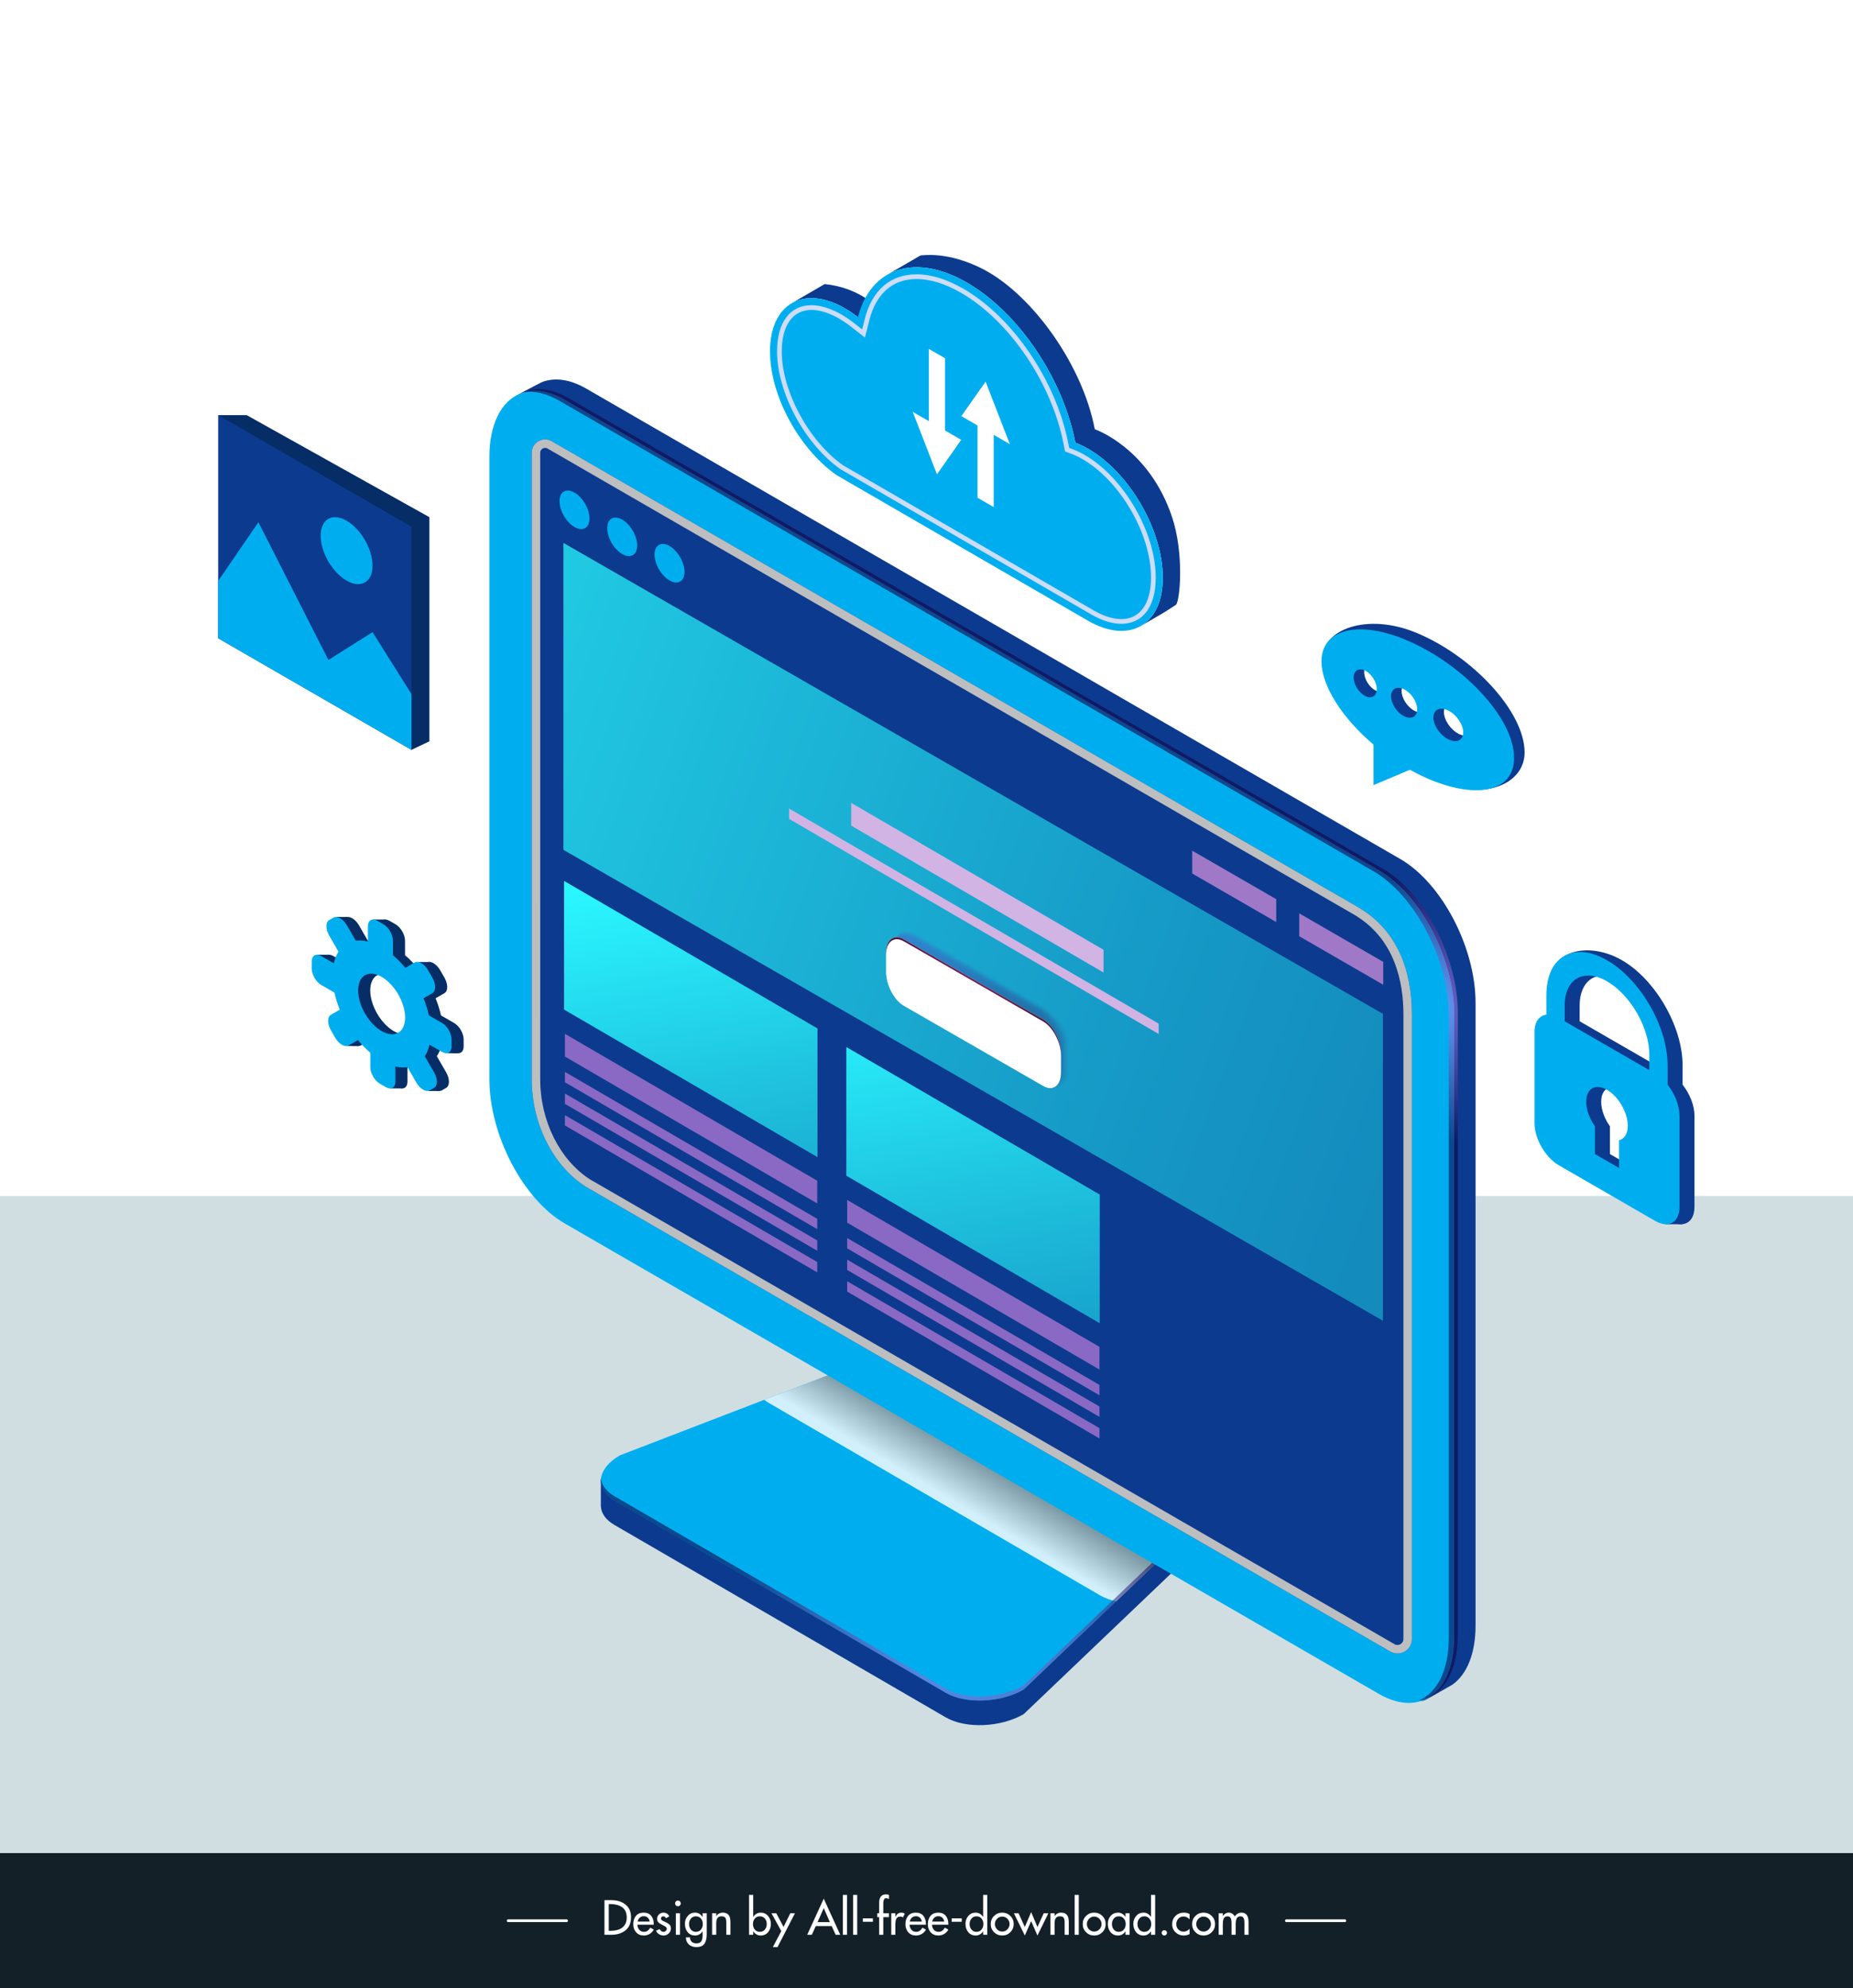 <?xml version="1.0" encoding="utf-8"?>
<!-- Generator: Adobe Illustrator 16.0.0, SVG Export Plug-In . SVG Version: 6.00 Build 0)  -->
<!DOCTYPE svg PUBLIC "-//W3C//DTD SVG 1.1//EN" "http://www.w3.org/Graphics/SVG/1.1/DTD/svg11.dtd">
<svg version="1.1" id="Layer_1" xmlns="http://www.w3.org/2000/svg" xmlns:xlink="http://www.w3.org/1999/xlink" x="0px" y="0px"
	 width="1024px" height="1098.727px" viewBox="0 0 1024 1098.727" enable-background="new 0 0 1024 1098.727" xml:space="preserve">
<rect x="0" y="0" width="1024" height="1098.727" fill="#808080" stroke="none"/>
<rect x="-0.002" fill="#FFFFFF" width="1024.004" height="1024"/>
<rect x="-0.002" y="660.885" fill="#D0DEE2" width="1024.004" height="363.115"/>
<g>
	<rect x="0.001" y="1024.002" fill="#132028" width="1024.003" height="74.725"/>
	<g>
		<g>
			<path fill="#FFFFFF" d="M334.035,1050.005h3.956c3.112,0,5.677,0.819,7.691,2.458c2.029,1.621,3.042,3.957,3.042,7.001
				c0,3.135-1.002,5.525-3.021,7.182c-2.007,1.659-4.605,2.486-7.786,2.486h-3.883V1050.005z M336.421,1066.957h0.832
				c1.241,0,2.406-0.127,3.509-0.376c1.094-0.242,2.059-0.661,2.879-1.245c0.822-0.58,1.478-1.344,1.964-2.279
				c0.494-0.941,0.737-2.105,0.737-3.491c0-1.366-0.243-2.531-0.724-3.515c-0.48-0.97-1.153-1.728-2.018-2.275
				c-0.863-0.55-1.812-0.958-2.857-1.216c-1.04-0.249-2.197-0.385-3.49-0.385h-0.832V1066.957z"/>
			<path fill="#FFFFFF" d="M352.226,1063.576c0.032,1.059,0.375,1.984,1.017,2.769c0.661,0.775,1.51,1.162,2.561,1.162
				c0.833,0,1.512-0.183,2.046-0.567c0.532-0.382,1.04-0.964,1.511-1.741l1.926,1.095c-0.557,1.015-1.32,1.807-2.296,2.383
				c-0.97,0.571-2.044,0.868-3.211,0.868c-1.772,0-3.197-0.595-4.259-1.776c-1.053-1.206-1.574-2.689-1.574-4.467
				c0-1.871,0.496-3.422,1.495-4.627c0.983-1.182,2.407-1.772,4.29-1.772c1.826,0,3.203,0.591,4.138,1.772
				c0.945,1.184,1.418,2.697,1.418,4.55v0.353H352.226z M359.006,1061.849c-0.139-0.913-0.48-1.642-1.053-2.168
				c-0.571-0.528-1.308-0.81-2.222-0.81c-0.44,0-0.851,0.077-1.23,0.226c-0.385,0.138-0.718,0.353-1.022,0.614
				c-0.287,0.279-0.534,0.604-0.729,0.961c-0.196,0.362-0.325,0.764-0.391,1.177H359.006z"/>
			<path fill="#FFFFFF" d="M368.012,1059.981c-0.345-0.7-0.846-1.044-1.518-1.044c-0.319,0-0.611,0.107-0.867,0.338
				c-0.255,0.226-0.378,0.513-0.378,0.828c0,0.306,0.095,0.562,0.291,0.766c0.195,0.215,0.459,0.416,0.794,0.605
				c0.224,0.097,0.392,0.181,0.512,0.232c0.115,0.063,0.313,0.15,0.584,0.269c0.135,0.064,0.255,0.127,0.358,0.154
				c0.095,0.037,0.172,0.059,0.223,0.104c0.845,0.384,1.515,0.84,2.005,1.343c0.492,0.511,0.735,1.184,0.735,2.036
				c0,1.117-0.404,2.052-1.217,2.811c-0.794,0.751-1.746,1.121-2.87,1.121c-0.453,0-0.896-0.066-1.314-0.193
				c-0.427-0.125-0.823-0.306-1.183-0.535c-0.365-0.236-0.681-0.503-0.968-0.835c-0.276-0.331-0.495-0.701-0.64-1.111l1.954-0.879
				c0.551,1.012,1.274,1.517,2.15,1.517c0.36,0,0.688-0.094,0.995-0.285c0.302-0.193,0.524-0.442,0.671-0.745
				c0.143-0.295,0.173-0.61,0.088-0.957c-0.084-0.35-0.351-0.683-0.788-0.979l-2.235-1.194c-0.391-0.201-0.723-0.395-1.013-0.602
				c-0.286-0.212-0.526-0.43-0.71-0.654c-0.186-0.232-0.327-0.481-0.416-0.761c-0.091-0.277-0.142-0.602-0.142-0.982
				c0-0.962,0.335-1.764,1.018-2.432c0.67-0.679,1.504-1.014,2.485-1.014c1.485,0,2.57,0.696,3.248,2.081L368.012,1059.981z"/>
			<path fill="#FFFFFF" d="M376.211,1051.826c0,0.426-0.152,0.785-0.459,1.099c-0.303,0.301-0.676,0.438-1.116,0.438
				c-0.442,0-0.81-0.138-1.116-0.438c-0.303-0.313-0.457-0.673-0.457-1.099c0-0.439,0.153-0.812,0.457-1.136
				c0.306-0.315,0.673-0.46,1.116-0.46c0.44,0,0.813,0.145,1.116,0.46C376.059,1051.015,376.211,1051.387,376.211,1051.826z
				 M375.773,1069.132h-2.286v-11.878h2.286V1069.132z"/>
			<path fill="#FFFFFF" d="M390.551,1068.91c0,2.23-0.43,3.955-1.274,5.194c-0.84,1.223-2.354,1.828-4.515,1.828
				c-1.672,0-3.046-0.481-4.111-1.448c-1.048-0.964-1.597-2.272-1.625-3.929h2.278c0,1.062,0.334,1.88,0.981,2.473
				c0.648,0.589,1.508,0.876,2.58,0.876c1.299,0,2.192-0.384,2.675-1.143c0.478-0.765,0.72-1.841,0.72-3.218v-2.265h-0.047
				c-0.476,0.713-1.062,1.268-1.764,1.663c-0.704,0.403-1.462,0.602-2.272,0.602c-1.762,0-3.147-0.618-4.165-1.854
				c-1.012-1.239-1.52-2.765-1.52-4.569c0-1.716,0.514-3.169,1.545-4.369c1.039-1.229,2.378-1.85,4.035-1.85
				c1.747,0,3.124,0.799,4.14,2.389h0.047v-2.036h2.29V1068.91z M384.533,1067.507c1.2,0,2.139-0.407,2.815-1.245
				c0.696-0.838,1.04-1.867,1.04-3.068c0-1.178-0.344-2.191-1.04-3.022c-0.676-0.823-1.615-1.233-2.815-1.233
				c-1.133,0-2.044,0.413-2.743,1.266c-0.671,0.829-1.015,1.819-1.015,2.99c0,1.201,0.343,2.226,1.015,3.045
				C382.488,1067.086,383.399,1067.507,384.533,1067.507z"/>
			<path fill="#FFFFFF" d="M395.807,1058.852h0.04c0.343-0.621,0.838-1.108,1.479-1.441c0.637-0.34,1.346-0.509,2.104-0.509
				c0.778,0,1.436,0.122,1.98,0.353c0.544,0.238,0.976,0.577,1.309,1.018c0.328,0.44,0.565,0.982,0.704,1.607
				c0.151,0.642,0.216,1.359,0.216,2.176v7.077h-2.277v-6.796c0-1.175-0.174-2.021-0.511-2.566
				c-0.338-0.561-1.039-0.832-2.104-0.832c-0.395,0-0.722,0.034-0.995,0.107c-0.271,0.077-0.503,0.189-0.708,0.327
				c-0.204,0.147-0.371,0.321-0.51,0.494c-0.13,0.187-0.261,0.393-0.374,0.616c-0.052,0.113-0.104,0.266-0.143,0.453
				c-0.043,0.181-0.078,0.376-0.112,0.576c-0.034,0.19-0.066,0.382-0.081,0.578c-0.013,0.201-0.019,0.348-0.019,0.47v1.121v5.451
				h-2.289v-11.878h2.289V1058.852z"/>
			<path fill="#FFFFFF" d="M413.945,1047.105h2.284v12.129h0.048c1.053-1.554,2.429-2.333,4.14-2.333c1.66,0,3.001,0.62,4.037,1.85
				c1.03,1.2,1.548,2.653,1.548,4.369c0,1.805-0.518,3.33-1.524,4.569c-1.021,1.236-2.4,1.854-4.159,1.854
				c-0.81,0-1.571-0.198-2.276-0.602c-0.7-0.396-1.289-0.95-1.765-1.663h-0.048v1.853h-2.284V1047.105z M419.853,1067.507
				c1.209,0,2.145-0.407,2.826-1.245c0.693-0.838,1.032-1.867,1.032-3.068c0-1.178-0.339-2.191-1.032-3.022
				c-0.681-0.823-1.617-1.233-2.826-1.233c-1.133,0-2.044,0.413-2.738,1.266c-0.678,0.829-1.013,1.819-1.013,2.99
				c0,1.201,0.335,2.226,1.013,3.045C417.809,1067.086,418.72,1067.507,419.853,1067.507z"/>
			<path fill="#FFFFFF" d="M426.329,1057.254h2.665l4.007,7.544l3.728-7.544h2.569l-9.619,18.679h-2.591l4.671-8.833
				L426.329,1057.254z"/>
			<path fill="#FFFFFF" d="M450.817,1064.332l-2.183,4.8h-2.565l9.139-19.945l9.129,19.945h-2.559l-2.176-4.8H450.817z
				 M455.208,1054.418l-3.408,7.736h6.805L455.208,1054.418z"/>
			<path fill="#FFFFFF" d="M468.075,1069.132h-2.282v-22.026h2.282V1069.132z"/>
			<path fill="#FFFFFF" d="M473.708,1069.132h-2.285v-22.026h2.285V1069.132z"/>
			<path fill="#FFFFFF" d="M482.385,1060.053v1.899h-5.557v-1.899H482.385z"/>
			<path fill="#FFFFFF" d="M491.259,1049.418c-0.706-0.322-1.21-0.482-1.514-0.482c-0.495,0-0.846,0.148-1.063,0.466
				c-0.224,0.312-0.375,0.692-0.46,1.156c-0.05,0.335-0.075,0.604-0.095,0.799c-0.003,0.199-0.003,0.462-0.003,0.806v5.092h3.135
				v2.131h-3.135v9.747h-2.292v-9.747h-1.036v-2.131h1.036v-5.779c0-3.115,1.281-4.677,3.841-4.677c0.556,0,1.086,0.111,1.586,0.308
				V1049.418z"/>
			<path fill="#FFFFFF" d="M494.789,1059.181h0.076c0.29-0.705,0.705-1.266,1.273-1.669c0.563-0.404,1.221-0.61,1.98-0.61
				c0.632,0,1.248,0.193,1.886,0.586l-1.044,2.078c-0.375-0.331-0.842-0.479-1.396-0.479c-1.177,0-1.949,0.475-2.339,1.42
				c-0.169,0.44-0.289,0.877-0.344,1.307c-0.054,0.425-0.092,0.932-0.092,1.488v5.831h-2.275v-11.878h2.275V1059.181z"/>
			<path fill="#FFFFFF" d="M502.641,1063.576c0.027,1.059,0.371,1.984,1.018,2.769c0.655,0.775,1.503,1.162,2.556,1.162
				c0.819,0,1.514-0.183,2.043-0.567c0.533-0.382,1.038-0.964,1.505-1.741l1.927,1.095c-0.551,1.015-1.316,1.807-2.289,2.383
				c-0.973,0.571-2.047,0.868-3.213,0.868c-1.769,0-3.195-0.595-4.254-1.776c-1.053-1.206-1.577-2.689-1.577-4.467
				c0-1.871,0.5-3.422,1.493-4.627c0.981-1.182,2.407-1.772,4.288-1.772c1.827,0,3.21,0.591,4.146,1.772
				c0.938,1.184,1.406,2.697,1.406,4.55v0.353H502.641z M509.414,1061.849c-0.138-0.913-0.488-1.642-1.053-2.168
				c-0.565-0.528-1.304-0.81-2.224-0.81c-0.44,0-0.847,0.077-1.231,0.226c-0.375,0.138-0.72,0.353-1.008,0.614
				c-0.302,0.279-0.546,0.604-0.75,0.961c-0.188,0.362-0.319,0.764-0.381,1.177H509.414z"/>
			<path fill="#FFFFFF" d="M515.031,1063.576c0.027,1.059,0.364,1.984,1.007,2.769c0.654,0.775,1.515,1.162,2.562,1.162
				c0.831,0,1.515-0.183,2.041-0.567c0.537-0.382,1.035-0.964,1.515-1.741l1.923,1.095c-0.548,1.015-1.309,1.807-2.293,2.383
				c-0.978,0.571-2.043,0.868-3.212,0.868c-1.782,0-3.197-0.595-4.27-1.776c-1.041-1.206-1.563-2.689-1.563-4.467
				c0-1.871,0.493-3.422,1.5-4.627c0.976-1.182,2.41-1.772,4.286-1.772c1.819,0,3.203,0.591,4.129,1.772
				c0.956,1.184,1.423,2.697,1.423,4.55v0.353H515.031z M521.801,1061.849c-0.132-0.913-0.49-1.642-1.063-2.168
				c-0.562-0.528-1.298-0.81-2.211-0.81c-0.446,0-0.851,0.077-1.236,0.226c-0.379,0.138-0.712,0.353-1.008,0.614
				c-0.302,0.279-0.552,0.604-0.736,0.961c-0.198,0.362-0.33,0.764-0.398,1.177H521.801z"/>
			<path fill="#FFFFFF" d="M531.47,1060.053v1.899h-5.565v-1.899H531.47z"/>
			<path fill="#FFFFFF" d="M543.317,1067.279h-0.054c-0.471,0.713-1.061,1.268-1.762,1.663c-0.704,0.403-1.465,0.602-2.269,0.602
				c-1.764,0-3.149-0.618-4.159-1.854c-1.018-1.239-1.535-2.765-1.535-4.569c0-1.716,0.52-3.169,1.555-4.369
				c1.034-1.229,2.376-1.85,4.035-1.85c1.708,0,3.087,0.779,4.135,2.333h0.054v-12.129h2.279v22.026h-2.279V1067.279z
				 M539.586,1067.507c1.197,0,2.145-0.407,2.814-1.245c0.694-0.838,1.046-1.867,1.046-3.068c0-1.178-0.352-2.191-1.046-3.022
				c-0.67-0.823-1.617-1.233-2.814-1.233c-1.136,0-2.049,0.413-2.739,1.266c-0.677,0.829-1.016,1.819-1.016,2.99
				c0,1.201,0.339,2.226,1.016,3.045C537.537,1067.086,538.45,1067.507,539.586,1067.507z"/>
			<path fill="#FFFFFF" d="M549.331,1058.728c1.237-1.216,2.743-1.826,4.524-1.826c1.772,0,3.268,0.61,4.477,1.826
				c1.24,1.211,1.854,2.728,1.854,4.496c0,1.771-0.614,3.268-1.854,4.499c-1.209,1.211-2.704,1.821-4.477,1.821
				c-1.781,0-3.287-0.61-4.524-1.821c-1.219-1.231-1.83-2.729-1.83-4.499C547.501,1061.455,548.112,1059.938,549.331,1058.728z
				 M549.784,1063.224c0,1.094,0.41,2.068,1.203,2.906c0.773,0.827,1.737,1.228,2.868,1.228c1.106,0,2.07-0.4,2.859-1.228
				c0.799-0.838,1.192-1.813,1.192-2.906c0-1.119-0.394-2.101-1.192-2.92c-0.789-0.815-1.753-1.218-2.859-1.218
				c-1.131,0-2.095,0.402-2.868,1.218C550.194,1061.123,549.784,1062.104,549.784,1063.224z"/>
			<path fill="#FFFFFF" d="M566.339,1064.826l3.491-8.228l3.48,8.228l3.458-7.572h2.58l-6.038,12.29l-3.48-7.942l-3.491,7.942
				l-6.043-12.29h2.587L566.339,1064.826z"/>
			<path fill="#FFFFFF" d="M582.782,1058.852h0.049c0.336-0.621,0.825-1.108,1.468-1.441c0.646-0.34,1.349-0.509,2.105-0.509
				c0.781,0,1.447,0.122,1.984,0.353c0.54,0.238,0.974,0.577,1.309,1.018c0.327,0.44,0.563,0.982,0.7,1.607
				c0.146,0.642,0.218,1.359,0.218,2.176v7.077h-2.282v-6.796c0-1.175-0.156-2.021-0.505-2.566
				c-0.339-0.561-1.035-0.832-2.113-0.832c-0.381,0-0.711,0.034-0.986,0.107c-0.264,0.077-0.505,0.189-0.711,0.327
				c-0.2,0.147-0.37,0.321-0.505,0.494c-0.14,0.187-0.265,0.393-0.376,0.616c-0.05,0.113-0.102,0.266-0.143,0.453
				c-0.045,0.181-0.086,0.376-0.113,0.576c-0.037,0.19-0.054,0.382-0.084,0.578c-0.004,0.201-0.015,0.348-0.015,0.47v1.121v5.451
				h-2.284v-11.878h2.284V1058.852z"/>
			<path fill="#FFFFFF" d="M596.153,1069.132h-2.288v-22.026h2.288V1069.132z"/>
			<path fill="#FFFFFF" d="M600.16,1058.728c1.225-1.216,2.74-1.826,4.521-1.826c1.774,0,3.264,0.61,4.494,1.826
				c1.229,1.211,1.84,2.728,1.84,4.496c0,1.771-0.61,3.268-1.84,4.499c-1.23,1.211-2.72,1.821-4.494,1.821
				c-1.781,0-3.297-0.61-4.521-1.821c-1.225-1.231-1.829-2.729-1.829-4.499C598.331,1061.455,598.936,1059.938,600.16,1058.728z
				 M600.619,1063.224c0,1.094,0.399,2.068,1.188,2.906c0.779,0.827,1.738,1.228,2.874,1.228c1.109,0,2.069-0.4,2.87-1.228
				c0.788-0.838,1.185-1.813,1.185-2.906c0-1.119-0.396-2.101-1.185-2.92c-0.801-0.815-1.761-1.218-2.87-1.218
				c-1.136,0-2.095,0.402-2.874,1.218C601.019,1061.123,600.619,1062.104,600.619,1063.224z"/>
			<path fill="#FFFFFF" d="M624.246,1069.132h-2.288v-1.853h-0.047c-1.017,1.502-2.365,2.265-4.039,2.265
				c-1.742,0-3.13-0.618-4.161-1.854c-1.016-1.239-1.523-2.765-1.523-4.569c0-1.716,0.512-3.169,1.55-4.369
				c1.03-1.229,2.387-1.85,4.054-1.85c1.699,0,3.07,0.779,4.12,2.333h0.047v-1.98h2.288V1069.132z M618.229,1067.507
				c1.21,0,2.136-0.407,2.817-1.245c0.691-0.838,1.039-1.867,1.039-3.068c0-1.178-0.348-2.191-1.039-3.022
				c-0.682-0.823-1.607-1.233-2.817-1.233c-1.132,0-2.049,0.413-2.736,1.266c-0.679,0.829-1.024,1.819-1.024,2.99
				c0,1.201,0.346,2.226,1.024,3.045C616.18,1067.086,617.097,1067.507,618.229,1067.507z"/>
			<path fill="#FFFFFF" d="M636.064,1067.279h-0.043c-0.478,0.713-1.074,1.268-1.766,1.663c-0.703,0.403-1.459,0.602-2.271,0.602
				c-1.764,0-3.153-0.618-4.168-1.854c-1.012-1.239-1.522-2.765-1.522-4.569c0-1.716,0.526-3.169,1.553-4.369
				c1.031-1.229,2.374-1.85,4.041-1.85c1.704,0,3.074,0.779,4.134,2.333h0.043v-12.129h2.288v22.026h-2.288V1067.279z
				 M632.339,1067.507c1.197,0,2.132-0.407,2.81-1.245c0.694-0.838,1.043-1.867,1.043-3.068c0-1.178-0.349-2.191-1.043-3.022
				c-0.678-0.823-1.612-1.233-2.81-1.233c-1.137,0-2.052,0.413-2.741,1.266c-0.675,0.829-1.018,1.819-1.018,2.99
				c0,1.201,0.343,2.226,1.018,3.045C630.287,1067.086,631.202,1067.507,632.339,1067.507z"/>
			<path fill="#FFFFFF" d="M644.898,1068.066c0,0.407-0.141,0.749-0.419,1.037c-0.299,0.29-0.649,0.44-1.056,0.44
				c-0.407,0-0.752-0.15-1.03-0.44c-0.293-0.288-0.438-0.63-0.438-1.037c0-0.388,0.146-0.733,0.438-1.027
				c0.278-0.293,0.623-0.438,1.03-0.438c0.406,0,0.757,0.146,1.056,0.438C644.758,1067.333,644.898,1067.679,644.898,1068.066z"/>
			<path fill="#FFFFFF" d="M657.382,1060.629c-0.943-1.063-2.082-1.597-3.393-1.597c-1.105,0-2.051,0.417-2.822,1.244
				c-0.768,0.84-1.132,1.826-1.132,2.917c0,1.239,0.364,2.245,1.132,3.019c0.797,0.802,1.789,1.196,2.964,1.196
				c1.219,0,2.308-0.539,3.251-1.572v2.915c-0.981,0.522-2.069,0.793-3.271,0.793c-1.76,0-3.269-0.61-4.522-1.81
				c-1.231-1.177-1.842-2.656-1.842-4.434c0-1.826,0.61-3.362,1.842-4.573c1.241-1.216,2.791-1.826,4.648-1.826
				c1.227,0,2.27,0.264,3.146,0.779V1060.629z"/>
			<path fill="#FFFFFF" d="M660.606,1058.728c1.237-1.216,2.745-1.826,4.518-1.826c1.774,0,3.28,0.61,4.486,1.826
				c1.245,1.211,1.855,2.728,1.855,4.496c0,1.771-0.61,3.268-1.855,4.499c-1.206,1.211-2.712,1.821-4.486,1.821
				c-1.772,0-3.28-0.61-4.518-1.821c-1.218-1.231-1.83-2.729-1.83-4.499C658.776,1061.455,659.389,1059.938,660.606,1058.728z
				 M661.064,1063.224c0,1.094,0.401,2.068,1.194,2.906c0.767,0.827,1.737,1.228,2.865,1.228c1.113,0,2.077-0.4,2.866-1.228
				c0.797-0.838,1.192-1.813,1.192-2.906c0-1.119-0.396-2.101-1.192-2.92c-0.789-0.815-1.753-1.218-2.866-1.218
				c-1.128,0-2.099,0.402-2.865,1.218C661.466,1061.123,661.064,1062.104,661.064,1063.224z"/>
			<path fill="#FFFFFF" d="M675.759,1058.751h0.051c0.336-0.542,0.776-0.981,1.355-1.328c0.567-0.353,1.163-0.521,1.783-0.521
				c1.48,0,2.617,0.7,3.434,2.109c0.369-0.643,0.885-1.16,1.538-1.545c0.645-0.378,1.359-0.564,2.109-0.564
				c2.63,0,3.938,1.708,3.938,5.121v7.109h-2.279v-6.727c0-0.301-0.01-0.604-0.047-0.894c-0.016-0.306-0.073-0.592-0.133-0.862
				c-0.073-0.288-0.168-0.546-0.306-0.783c-0.138-0.226-0.328-0.447-0.557-0.632c-0.305-0.202-0.698-0.297-1.166-0.297
				c-0.481,0-0.879,0.095-1.216,0.297c-0.331,0.185-0.574,0.421-0.756,0.689c-0.181,0.283-0.322,0.641-0.415,1.061
				c-0.099,0.42-0.167,0.807-0.193,1.146c-0.03,0.333-0.038,0.725-0.038,1.171v5.831h-2.288v-6.293c0-0.405,0-0.736-0.018-1.01
				c-0.023-0.281-0.073-0.614-0.157-1.021c-0.081-0.438-0.188-0.756-0.326-0.969c-0.14-0.234-0.354-0.438-0.63-0.631
				c-0.3-0.181-0.636-0.271-1.042-0.271c-1.17,0-1.924,0.499-2.266,1.513c-0.15,0.485-0.248,0.921-0.301,1.352
				c-0.054,0.414-0.075,0.913-0.075,1.499v5.831h-2.288v-11.878h2.288V1058.751z"/>
		</g>
		<g>
			<g>
				<path fill="#FFFFFF" d="M280.801,1062.124c10.778,0,21.548,0,32.324,0c0.978,0,0.978-1.507,0-1.507c-10.776,0-21.546,0-32.324,0
					C279.826,1060.617,279.826,1062.124,280.801,1062.124L280.801,1062.124z"/>
			</g>
			<g>
				<path fill="#FFFFFF" d="M710.875,1062.124c10.775,0,21.551,0,32.318,0c0.986,0,0.986-1.507,0-1.507c-10.768,0-21.543,0-32.318,0
					C709.897,1060.617,709.897,1062.124,710.875,1062.124L710.875,1062.124z"/>
			</g>
		</g>
	</g>
</g>
<g>
	<path fill="#0C3A8E" d="M522.659,949.01L339.487,842.63c-4.916-2.84-7.367-6.621-7.445-10.595c-0.003-0.128-0.003-13.71,0-13.839
		c0.087-4.827,3.655,3.558,10.536-0.417l160.753-61.836c12.737-7.354,32.007-8.15,43.034-1.784l123.109,72.128
		c3.683,2.124,6.353-6.901,7.306-4.033c0.32,0.957,0.117,13.618,0.137,14.609c0.105,4.946-3.466,10.188-10.532,14.27
		l-100.691,96.093C552.958,954.581,533.69,955.38,522.659,949.01z"/>
	<path fill="#00AEEF" d="M522.659,935.428l-183.172-106.38c-11.032-6.371-9.646-17.495,3.09-24.848l160.753-61.839
		c12.737-7.353,32.007-8.15,43.034-1.784l123.109,72.127c11.028,6.367,9.647,17.491-3.09,24.847l-100.691,96.093
		C552.958,940.999,533.69,941.797,522.659,935.428z"/>
	
		<linearGradient id="SVGID_1_" gradientUnits="userSpaceOnUse" x1="8349.919" y1="831.855" x2="8382.289" y2="777.581" gradientTransform="matrix(1 0 0 1 -7819.27 0)">
		<stop  offset="0" style="stop-color:#FFFFFF"/>
		<stop  offset="1" style="stop-color:#000000"/>
	</linearGradient>
	<path opacity="0.818" fill="url(#SVGID_1_)" d="M669.475,812.704l-123.109-72.127c-11.027-6.366-30.297-5.568-43.034,1.784
		l-80.989,31.155c0.761,0.607,1.577,1.192,2.516,1.735l183.171,106.383c2.54,1.464,5.527,2.534,8.761,3.248l49.595-47.332
		C679.122,830.195,680.503,819.071,669.475,812.704z"/>
	
		<radialGradient id="SVGID_2_" cx="8350.998" cy="905.606" r="129.415" gradientTransform="matrix(1 0 0 1 -7819.27 0)" gradientUnits="userSpaceOnUse">
		<stop  offset="0" style="stop-color:#AF8AFC"/>
		<stop  offset="1" style="stop-color:#10054D"/>
	</radialGradient>
	<path opacity="0.6" fill="url(#SVGID_2_)" d="M666.385,835.245l-100.691,96.093c-12.735,7.355-32.003,8.153-43.034,1.784
		L339.487,826.74c-4.577-2.644-6.982-6.106-7.361-9.776c-0.575,4.507,1.833,8.891,7.361,12.084l183.172,106.38
		c11.031,6.369,30.299,5.571,43.034-1.784l100.691-96.093c7.451-4.303,10.984-9.895,10.451-15.072
		C676.264,826.968,672.739,831.574,666.385,835.245z"/>
	<path fill="#00AEEF" d="M761.974,936.02L312.11,676.08c-22.999-13.279-41.645-48.9-41.645-79.568V252.46
		c0-30.665,18.646-44.761,41.645-31.481l449.864,259.936c22.998,13.282,41.641,48.907,41.641,79.569v344.054
		C803.614,935.203,784.972,949.299,761.974,936.02z"/>
	<path fill="#0C3A8E" d="M767.334,912.065L323.812,655.831c-18.51-11.767-29.955-35.27-29.955-59.319V250.199
		c0-5.699,6.198-9.238,11.116-6.359c0.571,0.337,1.026,0.601,1.306,0.761l443.992,256.564
		c22.033,12.705,29.956,35.269,29.956,59.322v345.221c0,6.109-6.608,9.944-11.92,6.917
		C767.889,912.383,767.556,912.193,767.334,912.065z"/>
	<path fill="#BCBEC0" d="M750.271,501.165L306.279,244.601c-0.28-0.16-0.735-0.426-1.306-0.761
		c-4.917-2.879-11.119,0.66-11.119,6.359v346.313c0,24.05,11.448,47.553,29.958,59.315l443.522,256.238
		c0.222,0.128,0.555,0.317,0.974,0.559c5.312,3.027,11.92-0.804,11.92-6.917V560.483
		C780.228,536.434,772.305,513.869,750.271,501.165z M775.55,905.707c0,2.034-1.718,3.297-3.307,3.297
		c-0.556,0-1.102-0.149-1.617-0.443L326.153,651.778c-16.713-10.627-27.62-32.359-27.62-55.267V250.199
		c0-1.669,1.411-2.704,2.72-2.704c0.466,0,0.924,0.126,1.355,0.38L747.93,505.217c22.83,13.16,27.62,37.318,27.62,55.267V905.707z"
		/>
	<path fill="#0C3A8E" d="M773.773,474.647l-449.86-259.938c-9.101-5.253-17.518-6.223-24.368-3.577
		c-0.872,0.338-12.484,6.507-13.303,6.959l-0.038,0.024c7.096-3.445,16.095-2.801,25.905,2.863l449.864,259.939
		c22.998,13.279,41.641,48.903,41.641,79.565v344.054c0,19.137-7.262,31.818-18.313,35.421c0.901,0.05,2.023-0.3,3.65-1.241
		c0.525-0.304,13.127-7.413,13.632-7.764c7.909-5.543,12.836-16.927,12.836-32.687v-344.05
		C815.419,523.547,796.772,487.926,773.773,474.647z"/>
	
		<radialGradient id="SVGID_3_" cx="8610.84" cy="557.076" r="74.581" gradientTransform="matrix(1 0 0 1 -7819.27 0)" gradientUnits="userSpaceOnUse">
		<stop  offset="0" style="stop-color:#AF8AFC"/>
		<stop  offset="1" style="stop-color:#10054D"/>
	</radialGradient>
	<path opacity="0.6" fill="url(#SVGID_3_)" d="M763.971,479.918L314.11,219.98c-9.431-5.446-18.101-6.222-25.083-3.206
		c5.959-0.944,12.801,0.496,20.086,4.704l449.86,259.938c23.002,13.279,41.646,48.901,41.646,79.569v344.051
		c0,18.09-6.519,30.348-16.563,34.689c12.848-2.038,21.559-15.238,21.559-36.188V559.487
		C805.614,528.818,786.969,493.197,763.971,479.918z"/>
	<g>
		
			<linearGradient id="SVGID_4_" gradientUnits="userSpaceOnUse" x1="67.524" y1="3180.661" x2="-708.575" y2="2861.755" gradientTransform="matrix(0.866 0.5 0 1.155 701.643 -2941.37)">
			<stop  offset="0.035" style="stop-color:#138BBD"/>
			<stop  offset="0.226" style="stop-color:#169AC7"/>
			<stop  offset="0.595" style="stop-color:#1FC3DF"/>
			<stop  offset="1" style="stop-color:#2AF6FF"/>
		</linearGradient>
		<polygon fill="url(#SVGID_4_)" points="764.218,729.828 311.358,469.609 311.358,300.011 764.218,560.23 		"/>
	</g>
	<path fill="#00AEEF" d="M378.286,316.016c0,5.253-3.711,7.37-8.291,4.728c-4.58-2.646-8.291-9.049-8.291-14.302
		c0-5.253,3.711-7.37,8.291-4.729C374.575,304.361,378.286,310.763,378.286,316.016z"/>
	<path fill="#00AEEF" d="M352.137,301.439c0,5.253-3.714,7.37-8.291,4.729c-4.581-2.644-8.292-9.049-8.292-14.302
		s3.711-7.37,8.292-4.725C348.423,289.784,352.137,296.186,352.137,301.439z"/>
	<path fill="#00AEEF" d="M325.771,286.508c0,5.253-3.711,7.37-8.291,4.728c-4.58-2.647-8.291-9.047-8.291-14.302
		c0-5.255,3.711-7.37,8.291-4.727C322.06,274.851,325.771,281.253,325.771,286.508z"/>
	<polygon fill="#9F79C8" points="717.979,517.356 764.404,544.158 764.404,531.521 717.979,504.718 	"/>
	<polygon fill="#9F79C8" points="658.84,482.708 705.266,509.51 705.266,496.873 658.84,470.07 	"/>
	<linearGradient id="SVGID_5_" gradientUnits="userSpaceOnUse" x1="421.075" y1="777.282" x2="367.342" y2="484.733">
		<stop  offset="0.035" style="stop-color:#138BBD"/>
		<stop  offset="0.226" style="stop-color:#169AC7"/>
		<stop  offset="0.595" style="stop-color:#1FC3DF"/>
		<stop  offset="1" style="stop-color:#2AF6FF"/>
	</linearGradient>
	<polygon fill="url(#SVGID_5_)" points="451.754,639.418 311.716,557.89 311.716,486.78 451.754,568.309 	"/>
	<g>
		<polygon fill="#8969C3" points="451.617,665.025 312.18,583.848 312.18,571.282 451.617,652.461 		"/>
		<polygon fill="#8969C3" points="451.617,679.221 312.18,598.044 312.18,592.324 451.617,673.506 		"/>
		<polygon fill="#8969C3" points="451.617,691.161 312.18,609.985 312.18,604.266 451.617,685.447 		"/>
		<polygon fill="#8969C3" points="451.617,703.102 312.18,621.926 312.18,616.207 451.617,697.388 		"/>
	</g>
	<linearGradient id="SVGID_6_" gradientUnits="userSpaceOnUse" x1="570.348" y1="832.568" x2="516.614" y2="540.019">
		<stop  offset="0.035" style="stop-color:#138BBD"/>
		<stop  offset="0.226" style="stop-color:#169AC7"/>
		<stop  offset="0.595" style="stop-color:#1FC3DF"/>
		<stop  offset="1" style="stop-color:#2AF6FF"/>
	</linearGradient>
	<polygon fill="url(#SVGID_6_)" points="607.732,731.213 467.694,649.686 467.694,578.576 607.732,660.104 	"/>
	<g>
		<polygon fill="#8969C3" points="607.596,756.818 468.158,675.64 468.158,663.078 607.596,744.257 		"/>
		<polygon fill="#8969C3" points="607.596,771.016 468.158,689.837 468.158,684.123 607.596,765.301 		"/>
		<polygon fill="#8969C3" points="607.596,782.957 468.158,701.778 468.158,696.064 607.596,777.242 		"/>
		<polygon fill="#8969C3" points="607.596,794.897 468.158,713.72 468.158,708.005 607.596,789.184 		"/>
	</g>
	<g>
		<polygon fill="#D1B4E3" points="609.834,537.407 470.397,456.229 470.397,443.664 609.834,524.842 		"/>
		<polygon fill="#D1B4E3" points="640.325,571.382 436.067,452.515 436.067,446.795 640.325,565.662 		"/>
	</g>
	<g>
		<g opacity="0.3">
			<linearGradient id="SVGID_7_" gradientUnits="userSpaceOnUse" x1="493.603" y1="464.004" x2="555.424" y2="581.886">
				<stop  offset="0.01" style="stop-color:#9F19AB"/>
				<stop  offset="0.429" style="stop-color:#5F27BD"/>
				<stop  offset="0.904" style="stop-color:#3D065F"/>
			</linearGradient>
			<path opacity="0" fill="url(#SVGID_7_)" d="M506.664,515.286c-6.589-3.802-11.93-0.759-11.93,6.802v17.456
				c0,7.559,5.341,16.771,11.93,20.572l70.49,40.534c6.589,3.802,14.571,0.338,14.571-7.218v-17.456
				c0-7.563-7.982-16.355-14.571-20.156L506.664,515.286z"/>
			<linearGradient id="SVGID_8_" gradientUnits="userSpaceOnUse" x1="493.519" y1="465.013" x2="554.645" y2="581.568">
				<stop  offset="0.01" style="stop-color:#9F19AB"/>
				<stop  offset="0.429" style="stop-color:#5F27BD"/>
				<stop  offset="0.904" style="stop-color:#3D065F"/>
			</linearGradient>
			<path opacity="0.091" fill="url(#SVGID_8_)" d="M506.31,515.817c-6.557-3.783-11.872-0.755-11.872,6.769v16.618
				c0,7.521,5.314,16.689,11.872,20.472l70.099,40.309c6.556,3.782,14.272,0.372,14.272-7.147V576.22
				c0-7.525-7.717-16.313-14.272-20.094L506.31,515.817z"/>
			<linearGradient id="SVGID_9_" gradientUnits="userSpaceOnUse" x1="493.437" y1="466.022" x2="553.867" y2="581.252">
				<stop  offset="0.01" style="stop-color:#9F19AB"/>
				<stop  offset="0.429" style="stop-color:#5F27BD"/>
				<stop  offset="0.904" style="stop-color:#3D065F"/>
			</linearGradient>
			<path opacity="0.182" fill="url(#SVGID_9_)" d="M505.955,516.35c-6.524-3.765-11.813-0.752-11.813,6.735v15.779
				c0,7.485,5.289,16.608,11.813,20.372l69.707,40.082c6.524,3.765,13.975,0.406,13.975-7.076v-15.779
				c0-7.488-7.45-16.269-13.975-20.032L505.955,516.35z"/>
			<linearGradient id="SVGID_10_" gradientUnits="userSpaceOnUse" x1="493.356" y1="467.031" x2="553.091" y2="580.935">
				<stop  offset="0.01" style="stop-color:#9F19AB"/>
				<stop  offset="0.429" style="stop-color:#5F27BD"/>
				<stop  offset="0.904" style="stop-color:#3D065F"/>
			</linearGradient>
			<path opacity="0.273" fill="url(#SVGID_10_)" d="M505.601,516.881c-6.492-3.746-11.755-0.748-11.755,6.702v14.941
				c0,7.448,5.263,16.526,11.755,20.271l69.315,39.855c6.492,3.746,13.677,0.441,13.677-7.005v-14.941
				c0-7.451-7.185-16.224-13.677-19.969L505.601,516.881z"/>
			<linearGradient id="SVGID_11_" gradientUnits="userSpaceOnUse" x1="493.277" y1="468.04" x2="552.316" y2="580.617">
				<stop  offset="0.01" style="stop-color:#9F19AB"/>
				<stop  offset="0.429" style="stop-color:#5F27BD"/>
				<stop  offset="0.904" style="stop-color:#3D065F"/>
			</linearGradient>
			<path opacity="0.364" fill="url(#SVGID_11_)" d="M505.247,517.412c-6.459-3.727-11.696-0.743-11.696,6.67v14.103
				c0,7.412,5.237,16.445,11.696,20.172l68.925,39.629c6.459,3.728,13.377,0.476,13.377-6.934v-14.103
				c0-7.414-6.918-16.182-13.377-19.907L505.247,517.412z"/>
			<linearGradient id="SVGID_12_" gradientUnits="userSpaceOnUse" x1="493.2" y1="469.047" x2="551.545" y2="580.3">
				<stop  offset="0.01" style="stop-color:#9F19AB"/>
				<stop  offset="0.429" style="stop-color:#5F27BD"/>
				<stop  offset="0.904" style="stop-color:#3D065F"/>
			</linearGradient>
			<path opacity="0.455" fill="url(#SVGID_12_)" d="M504.894,517.944c-6.428-3.709-11.638-0.74-11.638,6.636v13.266
				c0,7.375,5.21,16.363,11.638,20.071l68.532,39.402c6.427,3.709,13.08,0.511,13.08-6.862v-13.266
				c0-7.377-6.653-16.137-13.08-19.845L504.894,517.944z"/>
			<linearGradient id="SVGID_13_" gradientUnits="userSpaceOnUse" x1="493.123" y1="470.053" x2="550.773" y2="579.981">
				<stop  offset="0.01" style="stop-color:#9F19AB"/>
				<stop  offset="0.429" style="stop-color:#5F27BD"/>
				<stop  offset="0.904" style="stop-color:#3D065F"/>
			</linearGradient>
			<path opacity="0.545" fill="url(#SVGID_13_)" d="M504.539,518.476c-6.395-3.69-11.58-0.736-11.58,6.603v12.428
				c0,7.338,5.185,16.281,11.58,19.971l68.142,39.177c6.395,3.689,12.78,0.544,12.78-6.792v-12.427
				c0-7.34-6.386-16.093-12.78-19.782L504.539,518.476z"/>
			<linearGradient id="SVGID_14_" gradientUnits="userSpaceOnUse" x1="493.048" y1="471.057" x2="550.003" y2="579.66">
				<stop  offset="0.01" style="stop-color:#9F19AB"/>
				<stop  offset="0.429" style="stop-color:#5F27BD"/>
				<stop  offset="0.904" style="stop-color:#3D065F"/>
			</linearGradient>
			<path opacity="0.636" fill="url(#SVGID_14_)" d="M504.185,519.008c-6.363-3.672-11.522-0.733-11.522,6.568v11.59
				c0,7.301,5.159,16.199,11.522,19.871l67.75,38.95c6.362,3.671,12.482,0.579,12.482-6.722v-11.588
				c0-7.303-6.12-16.049-12.482-19.721L504.185,519.008z"/>
			<linearGradient id="SVGID_15_" gradientUnits="userSpaceOnUse" x1="492.976" y1="472.06" x2="549.237" y2="579.34">
				<stop  offset="0.01" style="stop-color:#9F19AB"/>
				<stop  offset="0.429" style="stop-color:#5F27BD"/>
				<stop  offset="0.904" style="stop-color:#3D065F"/>
			</linearGradient>
			<path opacity="0.727" fill="url(#SVGID_15_)" d="M503.831,519.539c-6.33-3.653-11.463-0.729-11.463,6.536v10.751
				c0,7.264,5.133,16.118,11.463,19.771l67.358,38.724c6.33,3.652,12.184,0.614,12.184-6.649v-10.75
				c0-7.266-5.854-16.006-12.184-19.658L503.831,519.539z"/>
			<linearGradient id="SVGID_16_" gradientUnits="userSpaceOnUse" x1="492.905" y1="473.063" x2="548.472" y2="579.018">
				<stop  offset="0.01" style="stop-color:#9F19AB"/>
				<stop  offset="0.429" style="stop-color:#5F27BD"/>
				<stop  offset="0.904" style="stop-color:#3D065F"/>
			</linearGradient>
			<path opacity="0.818" fill="url(#SVGID_16_)" d="M503.477,520.07c-6.297-3.635-11.405-0.725-11.405,6.504v9.912
				c0,7.228,5.107,16.036,11.405,19.671l66.968,38.497c6.297,3.635,11.885,0.648,11.885-6.579v-9.911
				c0-7.229-5.588-15.963-11.885-19.596L503.477,520.07z"/>
			<linearGradient id="SVGID_17_" gradientUnits="userSpaceOnUse" x1="492.837" y1="474.065" x2="547.709" y2="578.696">
				<stop  offset="0.01" style="stop-color:#9F19AB"/>
				<stop  offset="0.429" style="stop-color:#5F27BD"/>
				<stop  offset="0.904" style="stop-color:#3D065F"/>
			</linearGradient>
			<path opacity="0.909" fill="url(#SVGID_17_)" d="M503.123,520.603c-6.265-3.617-11.346-0.722-11.346,6.47v9.074
				c0,7.191,5.081,15.955,11.346,19.571l66.577,38.271c6.264,3.615,11.586,0.683,11.586-6.508v-9.074
				c0-7.191-5.322-15.918-11.586-19.533L503.123,520.603z"/>
			<linearGradient id="SVGID_18_" gradientUnits="userSpaceOnUse" x1="492.771" y1="475.063" x2="546.949" y2="578.372">
				<stop  offset="0.01" style="stop-color:#9F19AB"/>
				<stop  offset="0.429" style="stop-color:#5F27BD"/>
				<stop  offset="0.904" style="stop-color:#3D065F"/>
			</linearGradient>
			<path fill="url(#SVGID_18_)" d="M502.769,521.134c-6.233-3.598-11.288-0.718-11.288,6.437v8.236
				c0,7.154,5.055,15.873,11.288,19.471l66.185,38.045c6.232,3.597,11.288,0.717,11.288-6.438v-8.235
				c0-7.154-5.056-15.874-11.288-19.471L502.769,521.134z"/>
		</g>
		<path fill="#FFFFFF" d="M576.516,600.114l-77.062-44.318c-5.391-3.11-9.799-11.532-9.799-18.722v-10.603
			c0-7.187,4.408-10.518,9.799-7.407l77.062,44.317c5.388,3.107,9.796,11.532,9.796,18.719v10.603
			C586.312,599.89,581.903,603.222,576.516,600.114z"/>
		<radialGradient id="SVGID_19_" cx="533.217" cy="545.243" r="91.493" gradientUnits="userSpaceOnUse">
			<stop  offset="0" style="stop-color:#711F56"/>
			<stop  offset="0.161" style="stop-color:#6C1E52"/>
			<stop  offset="0.363" style="stop-color:#5C1946"/>
			<stop  offset="0.585" style="stop-color:#431233"/>
			<stop  offset="0.821" style="stop-color:#200918"/>
			<stop  offset="1" style="stop-color:#000000"/>
		</radialGradient>
		<path fill="url(#SVGID_19_)" d="M576.516,563.382l-77.062-44.317c-5.391-3.11-9.799,0.221-9.799,7.407v1.099
			c0-7.184,4.408-10.518,9.799-7.404l77.062,44.312c5.388,3.114,9.796,11.539,9.796,18.723v-1.1
			C586.312,574.914,581.903,566.489,576.516,563.382z"/>
	</g>
</g>
<g>
	<g enable-background="new    ">
		<path fill="#0C3A8E" d="M630.553,345.839l12.398-7.207c1.756-1.02,3.706-2.414,6.893-4.413c2.226-1.94,4.649-28.11-2.118-48.415
			c-12.82-38.461-42.735-48.611-42.735-48.611c-6.944-36.592-36.058-76.389-63.836-89.523c-13.727-6.49-24.773-7.334-32.443-6.531
			c-0.029,0.017-0.061,0.03-0.09,0.047l-18.348,10.662c11.26-6.543,26.854-5.62,44.064,4.317
			c28.986,16.734,53.255,53.663,59.918,88.462c2.332,0.878,4.73,2.014,7.182,3.429c22.809,13.168,41.234,45.088,41.16,71.295
			C642.56,332.372,637.965,341.531,630.553,345.839z"/>
		<path fill="#0C3A8E" d="M455.722,156.974l-18.162,10.554c7.508-4.363,17.905-3.748,29.382,2.877
			c2.447,1.414,4.847,3.049,7.177,4.862l10.349-6.014C474.906,161.056,464.561,157.878,455.722,156.974z"/>
		<g>
			<path fill="#00AEEF" d="M534.338,156.166c-28.986-16.735-53.383-7.904-60.218,19.101c-2.33-1.813-4.73-3.449-7.177-4.862
				c-22.809-13.167-41.354-2.594-41.428,23.614c-0.07,24.55,16.098,54.115,36.896,68.581l138.758,80.36
				c22.809,13.168,41.354,2.6,41.43-23.608c0.074-26.208-18.352-58.127-41.16-71.295c-2.451-1.415-4.85-2.551-7.182-3.429
				C587.593,209.829,563.324,172.9,534.338,156.166z"/>
			<g>
				<path fill="#CDDCFB" d="M603.126,339.582l-138.568-80.251l-0.095-0.06c-19.716-13.818-35.109-42.475-35.045-65.241
					c0.045-15.894,7.147-25.384,18.996-25.384c5.019,0,10.75,1.778,16.575,5.141c2.242,1.294,4.507,2.829,6.731,4.561l4.718,3.672
					l1.467-5.796c4.023-15.895,14.196-24.649,28.644-24.649c7.869,0,16.802,2.757,25.836,7.972
					c27.539,15.899,51.404,51.188,58.036,85.814l0.411,2.149l2.047,0.771c2.173,0.818,4.395,1.88,6.605,3.157
					c21.69,12.521,39.277,42.983,39.208,67.903c-0.046,15.891-7.146,25.379-18.993,25.379
					C614.68,344.721,608.949,342.944,603.126,339.582z M480.429,176.864l-2.445,9.659l-7.861-6.12
					c-2.132-1.659-4.296-3.126-6.435-4.361c-5.431-3.135-10.712-4.792-15.273-4.792c-10.225,0-16.352,8.519-16.393,22.788
					c-0.063,21.986,14.82,49.677,33.89,63.07l138.518,80.221c5.427,3.133,10.707,4.79,15.271,4.79
					c10.222,0,16.35-8.518,16.389-22.785c0.069-24.087-16.936-53.534-37.904-65.64c-2.089-1.206-4.182-2.207-6.221-2.975
					l-3.414-1.284l-0.686-3.582c-6.5-33.939-29.849-68.501-56.779-84.05c-8.639-4.988-17.123-7.624-24.535-7.624
					C493.408,154.178,484.131,162.235,480.429,176.864z"/>
			</g>
		</g>
	</g>
	<g>
		<polygon fill="#FFFFFF" points="522.261,197.976 513.303,192.803 513.303,232.726 504.382,227.575 517.78,262.108 
			531.181,243.049 522.261,237.898 		"/>
		<polygon fill="#FFFFFF" points="558.056,245.438 544.655,210.904 531.255,229.965 540.177,235.115 540.177,275.038 
			549.134,280.209 549.135,240.287 		"/>
	</g>
</g>
<g>
	<polygon fill="#062D66" points="120.578,229.398 136.33,229.398 237.292,285.785 237.292,409.643 227.368,414.364 	"/>
	<g>
		<polygon fill="#0C3A8E" points="227.368,414.364 120.578,352.708 120.578,229.398 227.374,291.054 		"/>
		<polygon fill="#00AEEF" points="205.869,349.308 181.5,364.707 142.794,288.568 120.578,321.024 120.578,352.708 227.368,414.364 
			227.374,383.533 		"/>
		<path fill="#00AEEF" d="M205.869,312.568c0-9.141-6.421-20.254-14.333-24.825c-7.918-4.572-14.339-0.866-14.339,8.275
			s6.421,20.256,14.339,24.828C199.448,325.416,205.869,321.712,205.869,312.568z"/>
	</g>
</g>
<g>
	<path fill="#0C3A8E" d="M782.03,349.404c-26.656-10.752-51.431-1.848-51.431,15.114c0,13.332,16.886,29.259,34.274,43.964v22.384
		l20.09-8.49c22.957,23.103,57.562,15.24,57.562-6.573C842.525,393.113,813.305,362.019,782.03,349.404z M760.139,381.547
		c-3.494-1.821-6.272-6.347-6.272-10.142c0-3.794,2.778-5.535,6.272-3.858c3.564,1.712,6.512,6.32,6.512,10.26
		C766.65,381.748,763.703,383.406,760.139,381.547z M781.619,392.748c-3.948-2.059-7.085-6.961-7.085-10.992
		c0-4.029,3.137-5.79,7.085-3.894c4.034,1.937,7.372,6.94,7.372,11.134C788.991,393.19,785.653,394.851,781.619,392.748z
		 M806,405.459c-4.493-2.342-8.061-7.686-8.061-11.983c0-4.296,3.567-6.065,8.061-3.908c4.604,2.21,8.416,7.676,8.416,12.16
		C814.416,406.212,810.604,407.86,806,405.459z"/>
	<path fill="#00AEEF" d="M775.794,353.139c-26.657-10.752-45.538-4.616-45.538,12.347c0,13.332,11.404,31.278,28.792,45.983v22.384
		l20.09-8.49c30.028,16.695,57.562,15.24,57.562-6.573C836.699,396.1,807.067,365.754,775.794,353.139z M754.313,384.534
		c-3.493-1.821-6.272-6.347-6.272-10.142c0-3.794,2.779-5.535,6.272-3.858c3.565,1.712,6.513,6.321,6.513,10.26
		C760.825,384.735,757.878,386.393,754.313,384.534z M775.794,395.734c-3.949-2.059-7.086-6.961-7.086-10.992
		c0-4.029,3.137-5.79,7.086-3.894c4.033,1.937,7.371,6.94,7.371,11.133C783.165,396.177,779.827,397.837,775.794,395.734z
		 M800.174,408.446c-4.493-2.342-8.061-7.686-8.061-11.983c0-4.296,3.567-6.065,8.061-3.908c4.604,2.21,8.417,7.676,8.417,12.159
		C808.591,409.198,804.778,410.847,800.174,408.446z"/>
</g>
<g>
	<g>
		<path fill="#0C3A8E" d="M929.819,599.366v-10.765c0-21.317-15.023-47.326-33.487-57.985
			c-18.453-10.656-40.939-5.841-40.939,15.474l7.463,14.62c-3.932,0.428-6.574,3.849-6.574,9.521v50.425
			c-0.01,8.563,6.004,18.977,13.424,23.256l53.256,30.753c7.419,4.278,13.433,0.806,13.433-7.753v-50.425
			C936.394,610.814,933.751,604.34,929.819,599.366z M896.332,542.264c12.907,7.444,23.398,25.622,23.398,40.519v8.576
			l-46.786-27.014v-8.578C872.944,540.871,883.436,534.814,896.332,542.264z M902.986,630.082v15.328l-13.31-7.692v-15.326
			c-2.914-4.084-4.829-9.101-4.829-13.548c0-7.327,5.146-10.291,11.484-6.63c6.341,3.66,11.483,12.561,11.483,19.887
			C907.815,626.546,905.902,629.357,902.986,630.082z"/>
	</g>
	<path fill="#0C3A8E" d="M920.094,676.475l9.885,0.022l-6.543-4.472c0,0-1.937,3.139-2.204,3.139
		C920.965,675.164,920.094,676.475,920.094,676.475z"/>
	<g>
		<path fill="#00AEEF" d="M921.539,599.366v-10.765c0-21.317-15.022-47.326-33.487-57.985c-18.453-10.656-33.477-1.984-33.477,19.33
			v10.764c-3.931,0.428-6.574,3.849-6.574,9.521v50.425c-0.009,8.563,6.004,18.977,13.424,23.256l53.257,30.753
			c7.418,4.278,13.432,0.806,13.432-7.753v-50.425C928.113,610.814,925.471,604.34,921.539,599.366z M888.052,542.264
			c12.907,7.444,23.398,25.622,23.398,40.519v8.576l-46.785-27.014v-8.578C864.665,540.871,875.155,534.814,888.052,542.264z
			 M894.707,630.082v15.328l-13.311-7.692v-15.326c-2.914-4.084-4.828-9.101-4.828-13.548c0-7.327,5.146-10.291,11.483-6.63
			c6.341,3.66,11.483,12.561,11.483,19.887C899.535,626.546,897.623,629.357,894.707,630.082z"/>
	</g>
</g>
<g>
	<g>
		<path fill="#062D66" d="M178.935,531.334v3.836c0,3.354,2.357,7.432,5.265,9.108l7.271,4.202c0.697,3.152,1.697,6.327,2.979,9.451
			l-4.894,2.827c-2.052,1.187-2.052,5.03,0,8.588l2.352,4.069c2.051,3.556,5.379,5.48,7.437,4.293l5.14-2.967
			c2.122,2.575,4.419,4.93,6.842,6.986v7.993c0,3.354,2.357,7.432,5.26,9.111l3.323,1.915c2.908,1.678,5.26,0.318,5.26-3.034v-8.4
			c2.381,0.576,4.633,0.714,6.696,0.43l4.893,8.477c2.058,3.558,5.386,5.479,7.438,4.296l2.352-1.358
			c2.052-1.187,2.052-5.03,0-8.589l-5.145-8.906c1.171-1.775,2.062-3.918,2.633-6.383l6.921,3.996
			c2.908,1.677,5.259,0.318,5.259-3.037v-3.836c0-3.354-2.352-7.433-5.259-9.108l-7.271-4.202c-0.69-3.149-1.703-6.331-2.978-9.451
			l4.894-2.824c2.053-1.188,2.053-5.033,0-8.589l-2.347-4.071c-2.057-3.558-5.385-5.479-7.437-4.295l-5.145,2.971
			c-2.123-2.577-4.424-4.93-6.847-6.986v-7.995c0-3.354-2.352-7.432-5.255-9.108l-3.323-1.919c-2.907-1.677-5.26-0.318-5.26,3.034
			v8.403c-2.388-0.578-4.634-0.716-6.701-0.43l-4.896-8.479c-2.051-3.558-5.384-5.479-7.437-4.294l-2.352,1.356
			c-2.051,1.187-2.051,5.029,0,8.589l5.145,8.904c-1.17,1.78-2.056,3.917-2.632,6.387l-6.916-3.999
			C181.297,526.62,178.935,527.98,178.935,531.334z M204.598,547.294c0-8.275,5.815-11.63,12.983-7.492
			c7.166,4.14,12.971,14.2,12.971,22.477c0,8.274-5.805,11.628-12.971,7.491C210.414,565.632,204.598,555.569,204.598,547.294z"/>
	</g>
	<path fill="#062D66" d="M181.487,527.608l-6.344-0.023l0.802,4.126l5.542,0.356c0,0,1.314-0.979,1.314-1.336
		C182.801,530.376,181.487,527.608,181.487,527.608z"/>
	<path fill="#062D66" d="M186.095,506.708h5.876l3.472,4.169l-7.034,0.534c0,0-2.493-1.691-2.315-1.958
		C186.273,509.186,186.095,506.708,186.095,506.708z"/>
	<path fill="#062D66" d="M206.218,508.112h6.677l2.669,4.367c0,0-6.589,1.692-6.944,1.603c-0.356-0.088-2.222-1.78-2.402-2.671
		c-0.18-0.89,0-1.691,0-1.691V508.112z"/>
	<path fill="#062D66" d="M231.224,531.593h5.293l1.662,3.324c0,0-0.623,0.622-3.027,0.622s-5.164-0.622-5.164-0.979
		c0-0.355,0.178-1.603,0.356-1.958C230.522,532.246,231.224,531.593,231.224,531.593z"/>
	<path fill="#062D66" d="M247.26,581.927c0,0,6.188,0.262,6.098,0.063c-0.089-0.198-1.603-3.049-1.736-3.093
		c-0.134-0.044-6.455-0.53-6.366-0.398c0.089,0.132,1.068,1.066,1.068,1.245C246.325,579.922,247.26,581.927,247.26,581.927z"/>
	<polygon fill="#062D66" points="236.621,602.865 242.987,602.865 240.538,598.975 235.775,598.975 236.977,601.734 	"/>
	<path fill="#062D66" d="M215.698,601.464c0.451-0.05,6.627,0,6.627,0s-1.417-3.914-1.596-4.003
		c-0.178-0.089-5.476-0.045-5.476,0.534s-0.133,1.824,0,1.958C215.387,600.087,215.698,601.464,215.698,601.464z"/>
	<polygon fill="#062D66" points="191.733,578.026 197.893,578.055 196.512,575.782 193.173,574.714 192.016,576.093 	"/>
	<g>
		<path fill="#00AEEF" d="M172.257,531.334v3.836c0,3.354,2.357,7.432,5.265,9.108l7.271,4.202c0.697,3.152,1.697,6.327,2.979,9.451
			l-4.895,2.827c-2.052,1.187-2.052,5.03,0,8.588l2.352,4.069c2.051,3.556,5.379,5.48,7.437,4.293l5.139-2.967
			c2.122,2.575,4.42,4.93,6.842,6.986v7.993c0,3.354,2.357,7.432,5.26,9.111l3.323,1.915c2.908,1.678,5.261,0.318,5.261-3.034v-8.4
			c2.381,0.576,4.633,0.714,6.696,0.43l4.893,8.477c2.058,3.558,5.386,5.479,7.438,4.296l2.352-1.358
			c2.052-1.187,2.052-5.03,0-8.589l-5.145-8.906c1.17-1.775,2.062-3.918,2.633-6.383l6.92,3.996c2.908,1.677,5.26,0.318,5.26-3.037
			v-3.836c0-3.354-2.352-7.433-5.26-9.108l-7.271-4.202c-0.69-3.149-1.703-6.331-2.978-9.451l4.893-2.824
			c2.053-1.188,2.053-5.033,0-8.589l-2.346-4.071c-2.057-3.558-5.385-5.479-7.437-4.295l-5.145,2.971
			c-2.122-2.577-4.423-4.93-6.846-6.986v-7.995c0-3.354-2.352-7.432-5.255-9.108l-3.323-1.919c-2.907-1.677-5.259-0.318-5.259,3.034
			v8.403c-2.388-0.578-4.635-0.716-6.701-0.43l-4.896-8.479c-2.051-3.558-5.384-5.479-7.437-4.294l-2.352,1.356
			c-2.051,1.187-2.051,5.029,0,8.589l5.145,8.904c-1.17,1.78-2.056,3.917-2.632,6.387l-6.917-3.999
			C174.62,526.62,172.257,527.98,172.257,531.334z M197.92,547.294c0-8.275,5.816-11.63,12.983-7.492
			c7.166,4.14,12.971,14.2,12.971,22.477c0,8.274-5.805,11.628-12.971,7.491C203.736,565.632,197.92,555.569,197.92,547.294z"/>
	</g>
</g>
</svg>
